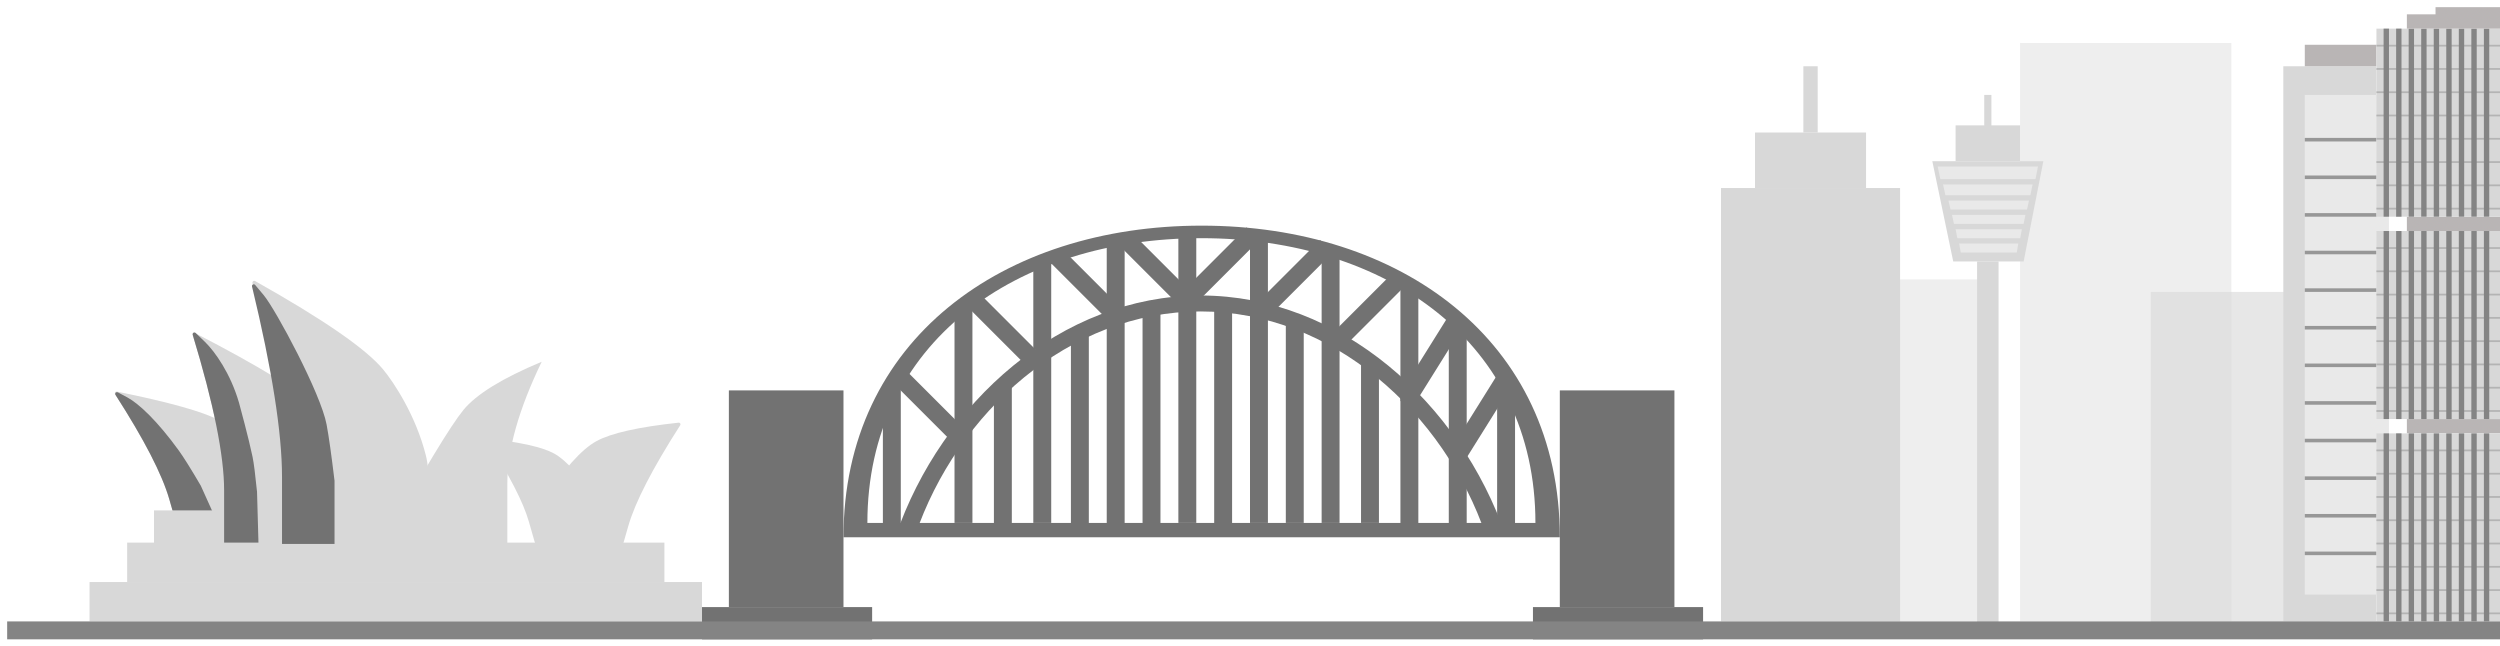 <?xml version="1.0" encoding="UTF-8"?>
<svg viewBox="0 0 1396 361" version="1.1" xmlns="http://www.w3.org/2000/svg" xmlns:xlink="http://www.w3.org/1999/xlink">
    <!-- Generator: Sketch 51.2 (57519) - http://www.bohemiancoding.com/sketch -->
    <title>Skyline</title>
    <desc>Created with Sketch.</desc>
    <defs>
        <filter x="-0.6%" y="-1.4%" width="101.0%" height="104.0%" filterUnits="objectBoundingBox" id="filter-1">
            <feOffset dx="-2" dy="2" in="SourceAlpha" result="shadowOffsetOuter1"></feOffset>
            <feGaussianBlur stdDeviation="2" in="shadowOffsetOuter1" result="shadowBlurOuter1"></feGaussianBlur>
            <feColorMatrix values="0 0 0 0 0   0 0 0 0 0   0 0 0 0 0  0 0 0 0.5 0" type="matrix" in="shadowBlurOuter1" result="shadowMatrixOuter1"></feColorMatrix>
            <feMerge>
                <feMergeNode in="shadowMatrixOuter1"></feMergeNode>
                <feMergeNode in="SourceGraphic"></feMergeNode>
            </feMerge>
        </filter>
    </defs>
    <g id="Page-1" stroke="none" stroke-width="1" fill="none" fill-rule="evenodd">
        <g id="HomePage" transform="translate(-44, -333)">
            <g id="Skyline" filter="url(#filter-1)" transform="translate(50, 335)">
                <rect id="Rectangle-20" fill-opacity="0.431" fill="#D8D8D8" x="1124" y="20" width="118" height="323"></rect>
                <rect id="Rectangle-20-Copy-3" fill-opacity="0.431" fill="#D8D8D8" x="989" y="152" width="118" height="191"></rect>
                <rect id="Rectangle-20-Copy-2" fill-opacity="0.594" fill="#D8D8D8" x="1197" y="159" width="100" height="191"></rect>
                <g id="Sydney-Tower" transform="translate(1075, 49)">
                    <rect id="Rectangle-12-Copy-2" fill="#D8D8D8" x="29" y="0" width="4" height="20"></rect>
                    <rect id="Rectangle-12-Copy" fill="#D8D8D8" x="25" y="93" width="12" height="204"></rect>
                    <rect id="Rectangle-11" fill="#D8D8D8" x="13" y="17" width="36" height="20"></rect>
                    <polygon id="Rectangle-11-Copy" fill="#D8D8D8" points="0 37 62 37 51 93 11.683 93"></polygon>
                    <path d="M57.609,47 L4.477,47 L3,40 L59,40 L57.609,47 Z" id="Combined-Shape" fill="#E9E9E9"></path>
                    <path d="M54.758,56 L7.319,56 L6,50 L56,50 L54.758,56 Z" id="Combined-Shape-Copy-2" fill="#E9E9E9"></path>
                    <path d="M52.882,64 L10.187,64 L9,59 L54,59 L52.882,64 Z" id="Combined-Shape-Copy-3" fill="#E9E9E9"></path>
                    <path d="M50.982,72 L12.082,72 L11,67 L52,67 L50.982,72 Z" id="Combined-Shape-Copy-4" fill="#E9E9E9"></path>
                    <path d="M49.081,80 L13.976,80 L13,75 L50,75 L49.081,80 Z" id="Combined-Shape-Copy-5" fill="#E9E9E9"></path>
                    <path d="M47.18,88 L15.871,88 L15,83 L48,83 L47.18,88 Z" id="Combined-Shape-Copy-6" fill="#E9E9E9"></path>
                </g>
                <g id="Harbour-Bridge" transform="translate(388, 122)" fill="#727272">
                    <rect id="Rectangle-10" x="464" y="213" width="95" height="18"></rect>
                    <rect id="Rectangle-10-Copy" x="0" y="213" width="95" height="18"></rect>
                    <rect id="Rectangle-9" x="266" y="45" width="10" height="121"></rect>
                    <rect id="Rectangle-9-Copy" x="286" y="46" width="10" height="121"></rect>
                    <rect id="Rectangle-9-Copy-7" x="246" y="46" width="10" height="121"></rect>
                    <rect id="Rectangle-9-Copy-2" x="306" y="50" width="10" height="116"></rect>
                    <rect id="Rectangle-9-Copy-8" x="226" y="51" width="10" height="116"></rect>
                    <rect id="Rectangle-9-Copy-3" x="326" y="55" width="10" height="111"></rect>
                    <rect id="Rectangle-9-Copy-9" x="206" y="60" width="10" height="107"></rect>
                    <rect id="Rectangle-9-Copy-4" x="346" y="63" width="10" height="103"></rect>
                    <rect id="Rectangle-9-Copy-10" x="185" y="71" width="10" height="95"></rect>
                    <rect id="Rectangle-9-Copy-5" x="368" y="75" width="10" height="91"></rect>
                    <rect id="Rectangle-9-Copy-11" x="163" y="88" width="10" height="79"></rect>
                    <rect id="Rectangle-9-Copy-6" x="390" y="92" width="10" height="75"></rect>
                    <rect id="Rectangle-9-Copy-22" x="417" y="115" width="10" height="54"></rect>
                    <rect id="Rectangle-9-Copy-12" x="141" y="112" width="10" height="54"></rect>
                    <rect id="Rectangle-9-Copy-13" x="101" y="90" width="10" height="77"></rect>
                    <rect id="Rectangle-9-Copy-23" x="444" y="87" width="10" height="80"></rect>
                    <rect id="Rectangle-9-Copy-15" x="141" y="45" width="10" height="66"></rect>
                    <rect id="Rectangle-9-Copy-17" x="185" y="19" width="10" height="50"></rect>
                    <rect id="Rectangle-9-Copy-19" x="226" y="7" width="10" height="44"></rect>
                    <rect id="Rectangle-9-Copy-21" x="266" y="1" width="10" height="44"></rect>
                    <rect id="Rectangle-9-Copy-24" x="306" y="3" width="10" height="44"></rect>
                    <rect id="Rectangle-9-Copy-25" x="346" y="14" width="10" height="50"></rect>
                    <rect id="Rectangle-9-Copy-26" x="390" y="32" width="10" height="66"></rect>
                    <rect id="Rectangle-9-Copy-27" x="417" y="53" width="10" height="75"></rect>
                    <rect id="Rectangle-9-Copy-14" transform="translate(126.153, 100.153) rotate(-45) translate(-126.153, -100.153) " x="121.153" y="76.653" width="10" height="47"></rect>
                    <rect id="Rectangle-9-Copy-16" transform="translate(168.153, 58.153) rotate(-45) translate(-168.153, -58.153) " x="163.153" y="34.653" width="10" height="47"></rect>
                    <rect id="Rectangle-9-Copy-18" transform="translate(215.213, 34.213) rotate(-45) translate(-215.213, -34.213) " x="210.213" y="9.213" width="10" height="50"></rect>
                    <rect id="Rectangle-9-Copy-20" transform="translate(252.581, 23.581) rotate(-45) translate(-252.581, -23.581) " x="247.581" y="-0.525" width="10" height="48.213"></rect>
                    <rect id="Rectangle-9-Copy-28" transform="translate(290.581, 21.581) rotate(45) translate(-290.581, -21.581) " x="285.581" y="-2.525" width="10" height="48.213"></rect>
                    <rect id="Rectangle-9-Copy-29" transform="translate(331.581, 28.581) rotate(45) translate(-331.581, -28.581) " x="326.581" y="4.475" width="10" height="48.213"></rect>
                    <rect id="Rectangle-9-Copy-30" transform="translate(372.581, 46.581) rotate(45) translate(-372.581, -46.581) " x="367.581" y="22.475" width="10" height="48.213"></rect>
                    <rect id="Rectangle-9-Copy-31" transform="translate(407.488, 74.851) rotate(32) translate(-407.488, -74.851) " x="402.488" y="49.851" width="10" height="50"></rect>
                    <rect id="Rectangle-9-Copy-32" transform="translate(435.452, 106.547) rotate(32) translate(-435.452, -106.547) " x="430.452" y="79.547" width="10" height="54"></rect>
                    <path d="M108.273,173.007 C133.811,99.062 200.39,39.007 278.5,39.007 C356.61,39.007 423.188,99.062 448.727,173.007 L437.743,173.007 C414.395,104.362 351.857,47.903 278.376,47.903 C204.895,47.903 142.358,104.362 119.009,173.007 L108.273,173.007 Z" id="Combined-Shape"></path>
                    <path d="M79,174 C79,63.543 168.543,0 279,0 C389.457,0 479,63.543 479,174 L79,174 Z M92.346,166 L465.381,166 C465.381,65.065 381.874,7 278.864,7 C175.853,7 92.346,65.065 92.346,166 Z" id="Combined-Shape"></path>
                    <rect id="Rectangle-6-Copy" x="479" y="92" width="64" height="121"></rect>
                    <rect id="Rectangle-6" x="15" y="92" width="64" height="121"></rect>
                </g>
                <g id="Skyscrapper-1" transform="translate(957, 33)" fill="#D8D8D8">
                    <rect id="Rectangle-12" x="46" y="0" width="8" height="37"></rect>
                    <rect id="Rectangle-11-Copy-2" x="19" y="37" width="62" height="31"></rect>
                    <rect id="Rectangle" x="0" y="68" width="100" height="242"></rect>
                </g>
                <g id="Opera-House" transform="translate(46, 152)">
                    <rect id="Rectangle-13" fill="#D8D8D8" x="0" y="169" width="342" height="22"></rect>
                    <rect id="Rectangle-14" fill="#D8D8D8" x="21" y="147" width="300" height="22"></rect>
                    <path d="M26.095,52.466 C52.539,66.235 69.27,76.548 76.289,83.405 C83.493,90.442 88.059,102.104 89.987,118.39 L61.389,140.364 L37.598,140.364 C37.598,140.66 37.598,133.336 37.598,118.39 C37.598,103.828 33.29,82.245 24.675,53.641 L24.676,53.641 C24.516,53.113 24.816,52.555 25.345,52.396 C25.594,52.32 25.864,52.346 26.095,52.466 Z" id="Rectangle-15-Copy-4" fill="#D8D8D8" transform="translate(56.987, 95.872) rotate(-16) translate(-56.987, -95.872) "></path>
                    <path d="M27.313,56.95 C28.456,58.037 29.873,59.407 31.564,61.059 C36.913,66.284 44.102,78.36 51.03,97.425 C52.632,101.833 54.779,109.299 57.471,119.824 L61.17,145.253 L38.474,144.307 C38.474,144.603 38.474,137.279 38.474,122.334 C38.474,107.835 34.205,86.378 25.666,57.962 L25.666,57.962 C25.507,57.433 25.807,56.876 26.336,56.717 C26.68,56.613 27.053,56.702 27.313,56.95 Z" id="Rectangle-15-Copy-7" fill="#727272" transform="translate(43.397, 100.963) rotate(-16) translate(-43.397, -100.963) "></path>
                    <rect id="Rectangle-16" fill="#D8D8D8" x="36" y="129" width="72" height="19"></rect>
                    <path d="M59.108,30.087 C94.773,48.524 117.315,62.319 126.736,71.47 C136.341,80.801 142.429,96.263 145,117.856 L106.869,146.989 L75.147,146.989 C75.147,147.382 75.147,137.671 75.147,117.856 C75.147,98.422 69.329,69.559 57.692,31.266 L57.692,31.267 C57.532,30.738 57.83,30.179 58.358,30.019 C58.608,29.943 58.877,29.968 59.108,30.087 Z" id="Rectangle-15-Copy-3" fill="#D8D8D8"></path>
                    <path d="M59.23,29.903 C60.645,31.236 62.396,32.916 64.482,34.943 C70.04,40.342 78.772,52.616 83.474,68.935 C83.749,69.892 88.943,88.985 91.031,99.112 C91.734,102.521 92.566,109.039 93.528,118.665 L94.324,146.989 L75.147,146.989 C75.147,147.382 75.147,137.671 75.147,117.856 C75.147,98.364 69.294,69.386 57.588,30.922 L57.588,30.922 C57.427,30.394 57.725,29.835 58.253,29.675 C58.596,29.57 58.969,29.657 59.23,29.903 Z" id="Rectangle-15-Copy-6" fill="#727272"></path>
                    <path d="M163,46 C184.922,55.15 199.484,64.114 206.688,72.891 C213.891,81.668 229.157,106.95 252.485,148.738 L206.688,148.738 L182.186,148.738 C182.186,144.009 182.186,132.325 182.186,113.685 C182.186,95.046 175.791,72.484 163,46 Z" id="Rectangle-15-Copy" fill="#D8D8D8" transform="translate(207.743, 97.369) scale(-1, 1) translate(-207.743, -97.369) "></path>
                    <path d="M222.831,89.004 C240.672,90.931 252.862,93.675 259.401,97.237 C266.129,100.901 274.145,109.915 283.45,124.279 L267.121,151.357 L249.926,151.357 C249.988,151.575 248.446,146.196 245.298,135.219 C242.22,124.485 234.494,109.464 222.119,90.155 L222.119,90.155 C221.895,89.806 221.997,89.342 222.345,89.119 C222.489,89.026 222.661,88.986 222.831,89.004 Z" id="Path" fill="#D8D8D8"></path>
                    <path d="M254.059,80.02 C276.413,82.419 291.686,85.844 299.877,90.296 C308.304,94.876 318.342,106.147 329.991,124.109 L309.515,157.991 L287.972,158.002 C288.05,158.274 286.121,151.546 282.185,137.817 C278.335,124.392 268.663,105.605 253.17,81.459 L253.17,81.459 C252.891,81.023 253.017,80.443 253.453,80.163 C253.633,80.048 253.847,79.997 254.059,80.02 Z" id="Path-Copy" fill="#D8D8D8" transform="translate(291.5, 119) scale(-1, 1) translate(-291.5, -119) "></path>
                    <path d="M92.441,0.927 C130.71,22.435 154.57,38.922 164.022,50.387 C169.964,57.595 182.198,76.017 187.813,98.35 C190.128,107.555 190.128,123.875 187.813,147.307 L140.358,147.307 L108.6,147.307 C108.6,147.799 108.6,135.658 108.6,110.886 C108.6,86.49 102.727,50.206 90.98,2.036 L90.98,2.036 C90.849,1.499 91.178,0.958 91.714,0.827 C91.96,0.767 92.22,0.803 92.441,0.927 Z" id="Rectangle-15" fill="#D8D8D8"></path>
                    <path d="M92.455,3.082 C93.792,4.645 95.42,6.59 97.339,8.918 C104.067,17.08 129.128,63.722 132.365,81.032 C133.614,87.709 135.093,98.186 136.803,112.463 L136.803,147.733 L107.475,147.733 C107.475,147.513 107.475,135.017 107.475,110.245 C107.475,85.685 101.891,50.259 90.723,3.967 L90.723,3.967 C90.594,3.43 90.924,2.89 91.461,2.76 C91.826,2.672 92.21,2.797 92.455,3.082 Z" id="Rectangle-15-Copy-5" fill="#727272"></path>
                </g>
                <g id="Skyscrapper-2" transform="translate(1271, 21)">
                    <rect id="Rectangle-17" fill="#D8D8D8" x="0" y="12" width="52" height="310"></rect>
                    <rect id="Rectangle-17-Copy" fill="#E9E9E9" x="12" y="28" width="47" height="279"></rect>
                    <rect id="Rectangle-18" stroke="#979797" fill="#D8D8D8" x="12.5" y="52.5" width="39" height="1"></rect>
                    <rect id="Rectangle-18-Copy" stroke="#979797" fill="#D8D8D8" x="12.5" y="73.5" width="39" height="1"></rect>
                    <rect id="Rectangle-18-Copy-3" stroke="#979797" fill="#D8D8D8" x="12.5" y="94.5" width="39" height="1"></rect>
                    <rect id="Rectangle-18-Copy-4" stroke="#979797" fill="#D8D8D8" x="12.5" y="115.5" width="39" height="1"></rect>
                    <rect id="Rectangle-18-Copy-5" stroke="#979797" fill="#D8D8D8" x="12.5" y="136.5" width="39" height="1"></rect>
                    <rect id="Rectangle-18-Copy-6" stroke="#979797" fill="#D8D8D8" x="12.5" y="157.5" width="39" height="1"></rect>
                    <rect id="Rectangle-18-Copy-7" stroke="#979797" fill="#D8D8D8" x="12.5" y="178.5" width="39" height="1"></rect>
                    <rect id="Rectangle-18-Copy-8" stroke="#979797" fill="#D8D8D8" x="12.5" y="199.5" width="39" height="1"></rect>
                    <rect id="Rectangle-18-Copy-9" stroke="#979797" fill="#D8D8D8" x="12.5" y="220.5" width="39" height="1"></rect>
                    <rect id="Rectangle-18-Copy-10" stroke="#979797" fill="#D8D8D8" x="12.5" y="241.5" width="39" height="1"></rect>
                    <rect id="Rectangle-18-Copy-11" stroke="#979797" fill="#D8D8D8" x="12.5" y="262.5" width="39" height="1"></rect>
                    <rect id="Rectangle-18-Copy-12" stroke="#979797" fill="#D8D8D8" x="12.5" y="283.5" width="39" height="1"></rect>
                    <rect id="Rectangle-19-Copy" fill="#B9B5B5" x="12" y="0" width="40" height="12"></rect>
                </g>
                <g id="Barangaroo" transform="translate(1323, 0)">
                    <rect id="Rectangle-19" fill="#B9B5B5" x="17" y="230" width="72" height="8"></rect>
                    <rect id="Rectangle-19-Copy-4" fill="#B9B5B5" x="17" y="117" width="72" height="8"></rect>
                    <g transform="translate(0, 12)">
                        <rect id="Rectangle-18-Copy-2" fill="#D8D8D8" x="0" y="0" width="102" height="105"></rect>
                        <rect id="Rectangle-23" fill="#B4B4B4" x="0" y="9" width="102" height="1"></rect>
                        <rect id="Rectangle-23-Copy" fill="#B4B4B4" x="0" y="22" width="102" height="1"></rect>
                        <rect id="Rectangle-23-Copy-2" fill="#B4B4B4" x="0" y="35" width="102" height="1"></rect>
                        <rect id="Rectangle-23-Copy-3" fill="#B4B4B4" x="0" y="48" width="102" height="1"></rect>
                        <rect id="Rectangle-23-Copy-4" fill="#B4B4B4" x="0" y="61" width="102" height="1"></rect>
                        <rect id="Rectangle-23-Copy-5" fill="#B4B4B4" x="0" y="74" width="102" height="1"></rect>
                        <rect id="Rectangle-23-Copy-6" fill="#B4B4B4" x="0" y="87" width="102" height="1"></rect>
                        <rect id="Rectangle-23-Copy-7" fill="#B4B4B4" x="0" y="100" width="102" height="1"></rect>
                        <rect id="Rectangle-22" fill="#848484" x="4" y="0" width="3" height="105"></rect>
                        <rect id="Rectangle-22-Copy" fill="#848484" x="11" y="0" width="3" height="105"></rect>
                        <rect id="Rectangle-22-Copy-2" fill="#848484" x="18" y="0" width="3" height="105"></rect>
                        <rect id="Rectangle-22-Copy-3" fill="#848484" x="25" y="0" width="3" height="105"></rect>
                        <rect id="Rectangle-22-Copy-4" fill="#848484" x="32" y="0" width="3" height="105"></rect>
                        <rect id="Rectangle-22-Copy-5" fill="#848484" x="39" y="0" width="3" height="105"></rect>
                        <rect id="Rectangle-22-Copy-6" fill="#848484" x="46" y="0" width="3" height="105"></rect>
                        <rect id="Rectangle-22-Copy-7" fill="#848484" x="53" y="0" width="3" height="105"></rect>
                        <rect id="Rectangle-22-Copy-8" fill="#848484" x="60" y="0" width="3" height="105"></rect>
                    </g>
                    <g id="Barangaroo-Copy" transform="translate(0, 125)">
                        <rect id="Rectangle-18-Copy-2" fill="#D8D8D8" x="0" y="0" width="102" height="105"></rect>
                        <rect id="Rectangle-23" fill="#B4B4B4" x="0" y="9" width="102" height="1"></rect>
                        <rect id="Rectangle-23-Copy" fill="#B4B4B4" x="0" y="22" width="102" height="1"></rect>
                        <rect id="Rectangle-23-Copy-2" fill="#B4B4B4" x="0" y="35" width="102" height="1"></rect>
                        <rect id="Rectangle-23-Copy-3" fill="#B4B4B4" x="0" y="48" width="102" height="1"></rect>
                        <rect id="Rectangle-23-Copy-4" fill="#B4B4B4" x="0" y="61" width="102" height="1"></rect>
                        <rect id="Rectangle-23-Copy-5" fill="#B4B4B4" x="0" y="74" width="102" height="1"></rect>
                        <rect id="Rectangle-23-Copy-6" fill="#B4B4B4" x="0" y="87" width="102" height="1"></rect>
                        <rect id="Rectangle-23-Copy-7" fill="#B4B4B4" x="0" y="100" width="102" height="1"></rect>
                        <rect id="Rectangle-22" fill="#848484" x="4" y="0" width="3" height="105"></rect>
                        <rect id="Rectangle-22-Copy" fill="#848484" x="11" y="0" width="3" height="105"></rect>
                        <rect id="Rectangle-22-Copy-2" fill="#848484" x="18" y="0" width="3" height="105"></rect>
                        <rect id="Rectangle-22-Copy-3" fill="#848484" x="25" y="0" width="3" height="105"></rect>
                        <rect id="Rectangle-22-Copy-4" fill="#848484" x="32" y="0" width="3" height="105"></rect>
                        <rect id="Rectangle-22-Copy-5" fill="#848484" x="39" y="0" width="3" height="105"></rect>
                        <rect id="Rectangle-22-Copy-6" fill="#848484" x="46" y="0" width="3" height="105"></rect>
                        <rect id="Rectangle-22-Copy-7" fill="#848484" x="53" y="0" width="3" height="105"></rect>
                        <rect id="Rectangle-22-Copy-8" fill="#848484" x="60" y="0" width="3" height="105"></rect>
                    </g>
                    <g id="Barangaroo-Copy-2" transform="translate(0, 238)">
                        <rect id="Rectangle-18-Copy-2" fill="#D8D8D8" x="0" y="0" width="102" height="105"></rect>
                        <rect id="Rectangle-23" fill="#B4B4B4" x="0" y="9" width="102" height="1"></rect>
                        <rect id="Rectangle-23-Copy" fill="#B4B4B4" x="0" y="22" width="102" height="1"></rect>
                        <rect id="Rectangle-23-Copy-2" fill="#B4B4B4" x="0" y="35" width="102" height="1"></rect>
                        <rect id="Rectangle-23-Copy-3" fill="#B4B4B4" x="0" y="48" width="102" height="1"></rect>
                        <rect id="Rectangle-23-Copy-4" fill="#B4B4B4" x="0" y="61" width="102" height="1"></rect>
                        <rect id="Rectangle-23-Copy-5" fill="#B4B4B4" x="0" y="74" width="102" height="1"></rect>
                        <rect id="Rectangle-23-Copy-6" fill="#B4B4B4" x="0" y="87" width="102" height="1"></rect>
                        <rect id="Rectangle-23-Copy-7" fill="#B4B4B4" x="0" y="100" width="102" height="1"></rect>
                        <rect id="Rectangle-22" fill="#848484" x="4" y="0" width="3" height="105"></rect>
                        <rect id="Rectangle-22-Copy" fill="#848484" x="11" y="0" width="3" height="105"></rect>
                        <rect id="Rectangle-22-Copy-2" fill="#848484" x="18" y="0" width="3" height="105"></rect>
                        <rect id="Rectangle-22-Copy-3" fill="#848484" x="25" y="0" width="3" height="105"></rect>
                        <rect id="Rectangle-22-Copy-4" fill="#848484" x="32" y="0" width="3" height="105"></rect>
                        <rect id="Rectangle-22-Copy-5" fill="#848484" x="39" y="0" width="3" height="105"></rect>
                        <rect id="Rectangle-22-Copy-6" fill="#848484" x="46" y="0" width="3" height="105"></rect>
                        <rect id="Rectangle-22-Copy-7" fill="#848484" x="53" y="0" width="3" height="105"></rect>
                        <rect id="Rectangle-22-Copy-8" fill="#848484" x="60" y="0" width="3" height="105"></rect>
                    </g>
                    <rect id="Rectangle-19-Copy-2" fill="#B9B5B5" x="17" y="4" width="72" height="8"></rect>
                    <rect id="Rectangle-19-Copy-3" fill="#B9B5B5" x="33" y="0" width="40" height="6"></rect>
                </g>
                <rect id="Soil" fill="#848484" x="0" y="343" width="1440" height="10"></rect>
            </g>
        </g>
    </g>
</svg>